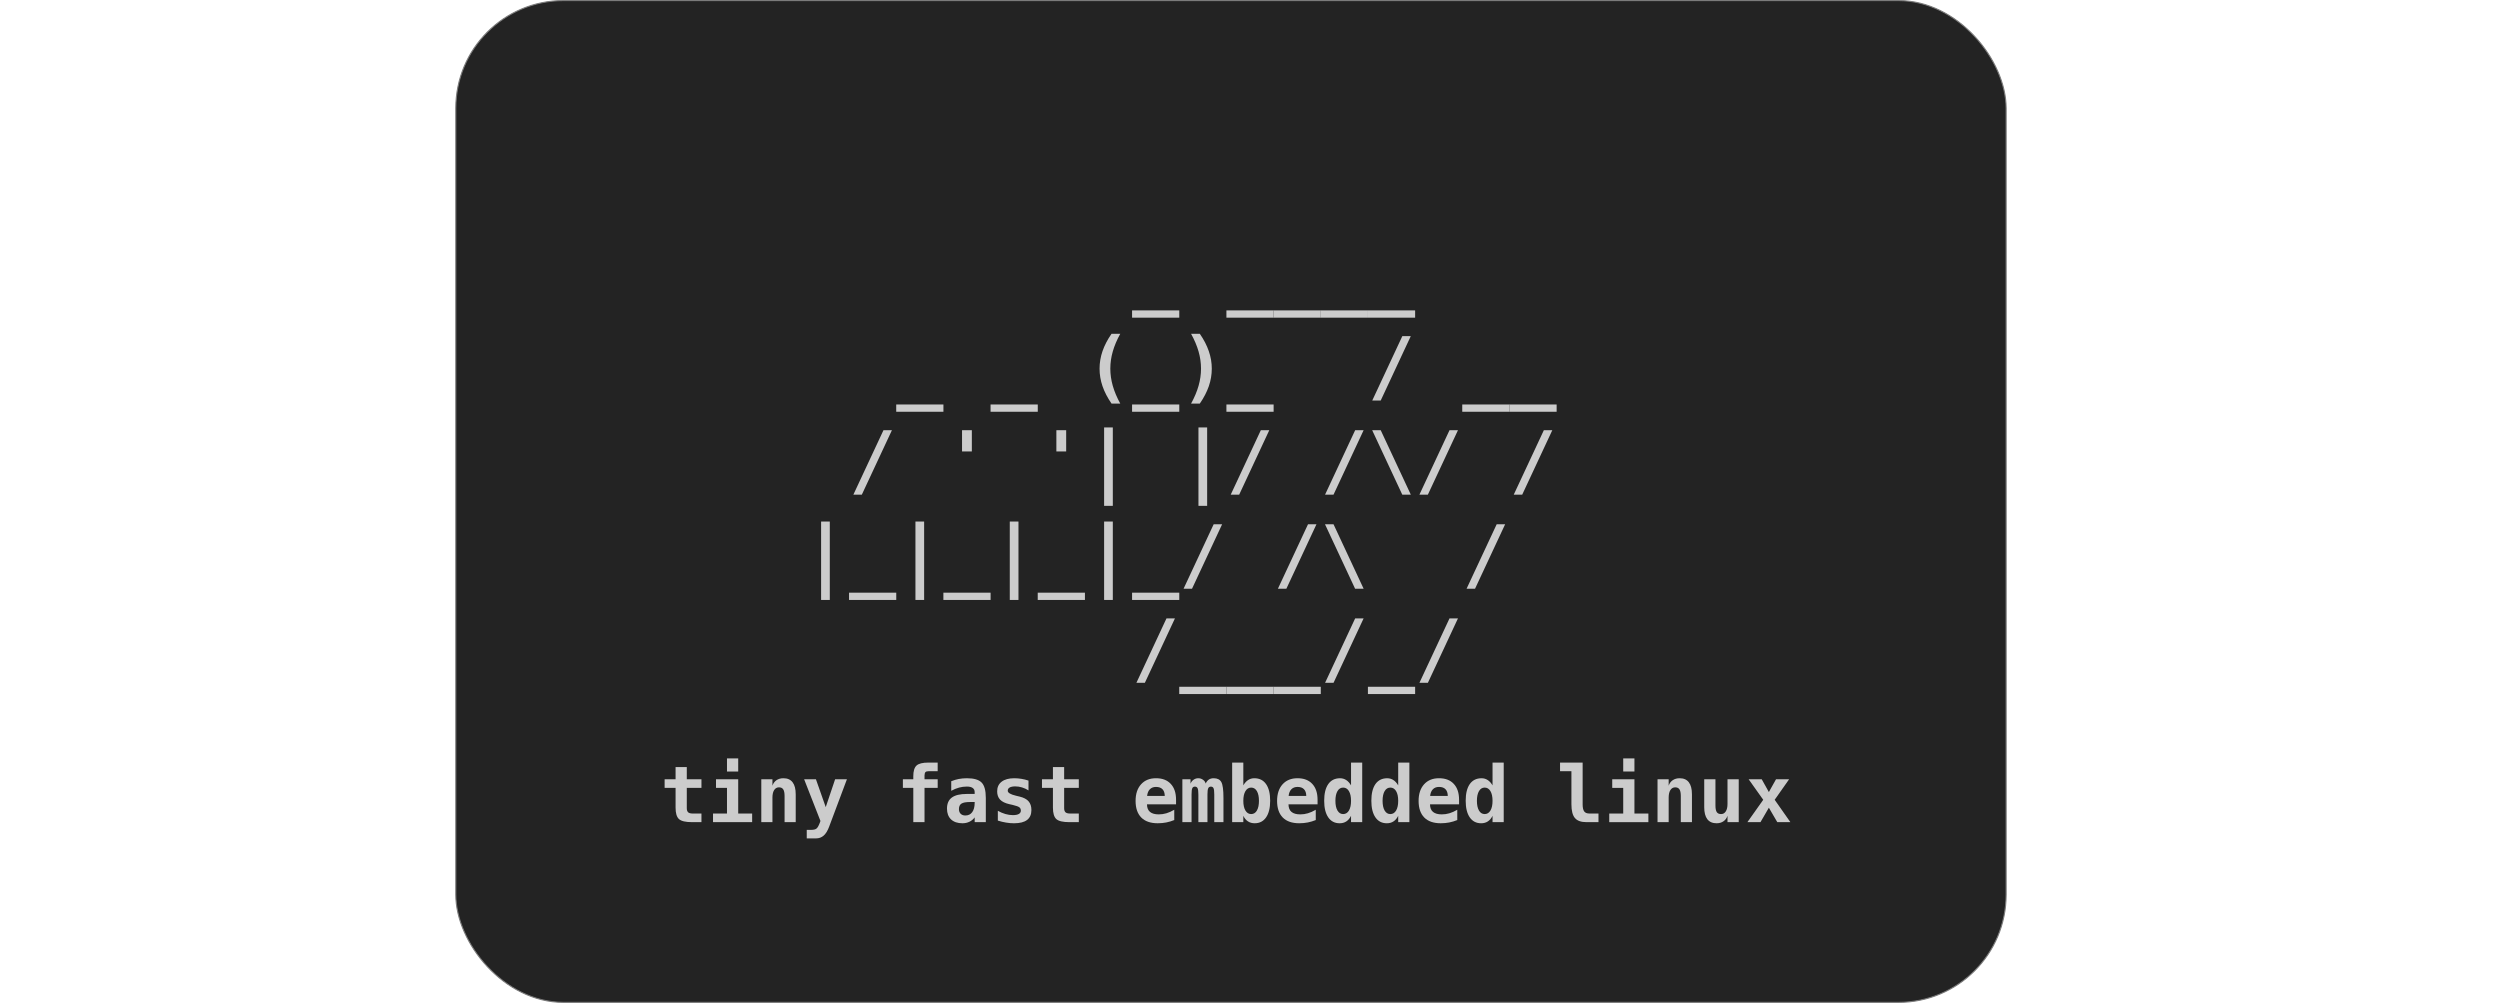 <?xml version="1.0" encoding="UTF-8" standalone="no"?>
<!-- Created with Inkscape (http://www.inkscape.org/) -->

<svg
   xmlns:dc="http://purl.org/dc/elements/1.1/"
   xmlns:cc="http://creativecommons.org/ns#"
   xmlns:rdf="http://www.w3.org/1999/02/22-rdf-syntax-ns#"
   xmlns:svg="http://www.w3.org/2000/svg"
   xmlns="http://www.w3.org/2000/svg"
   xmlns:sodipodi="http://sodipodi.sourceforge.net/DTD/sodipodi-0.dtd"
   xmlns:inkscape="http://www.inkscape.org/namespaces/inkscape"
   width="1098.236"
   height="440.577"
   viewBox="0 0 290.575 116.569"
   version="1.1"
   id="svg8"
   inkscape:version="0.92.2 (5c3e80d, 2017-08-06)"
   sodipodi:docname="mizy.black.svg">
  <defs
     id="defs2" />
  <sodipodi:namedview
     id="base"
     pagecolor="#ffffff"
     bordercolor="#666666"
     borderopacity="1.0"
     inkscape:pageopacity="0.0"
     inkscape:pageshadow="2"
     inkscape:zoom="0.70710678"
     inkscape:cx="534.49102"
     inkscape:cy="261.00629"
     inkscape:document-units="mm"
     inkscape:current-layer="text4506"
     showgrid="false"
     fit-margin-top="0"
     fit-margin-left="0"
     fit-margin-right="0"
     fit-margin-bottom="0"
     units="px"
     inkscape:window-width="1920"
     inkscape:window-height="1021"
     inkscape:window-x="0"
     inkscape:window-y="0"
     inkscape:window-maximized="1" />
  <g
     inkscape:label="Layer 1"
     inkscape:groupmode="layer"
     id="layer1"
     transform="translate(29.879,-9.284)">
    <rect
       style="opacity:0.98;vector-effect:none;fill:#1a1a1a;fill-opacity:0.98;stroke:#7a7a7a;stroke-width:0.131;stroke-linecap:butt;stroke-linejoin:miter;stroke-miterlimit:4;stroke-dasharray:none;stroke-dashoffset:0;stroke-opacity:1"
       id="rect4524-2"
       width="180.194"
       height="116.439"
       x="23.099"
       y="9.349"
       ry="12.517" />
    <g
       aria-label="            http://hyphop.github.io/mizy
                        _ ____         
                   _ _ (_)_  / __      
                  / ' '| |/ /\/ /      
                 |_|_|_|_/ /\  /       
                        /___/_/        

              tiny fast embedded linux
"
       style="font-style:normal;font-weight:normal;font-size:4.882px;line-height:1.25;font-family:sans-serif;letter-spacing:0px;word-spacing:0px;fill:#cccccc;fill-opacity:1;stroke:none;stroke-width:0.122"
       id="text4506">
      <path
         d="m 107.189,45.361 v 0.846 h -5.487 v -0.846 z"
         style="font-style:normal;font-variant:normal;font-weight:bold;font-stretch:normal;font-size:9.114px;line-height:1.2;font-family:'Bitstream Vera Sans Mono';-inkscape-font-specification:'Bitstream Vera Sans Mono Bold';fill:#cccccc;stroke-width:0.122"
         id="path879" />
      <path
         d="m 118.154,45.361 v 0.846 h -5.487 v -0.846 z"
         style="font-style:normal;font-variant:normal;font-weight:bold;font-stretch:normal;font-size:9.114px;line-height:1.2;font-family:'Bitstream Vera Sans Mono';-inkscape-font-specification:'Bitstream Vera Sans Mono Bold';fill:#cccccc;stroke-width:0.122"
         id="path881" />
      <path
         d="m 123.636,45.361 v 0.846 h -5.487 v -0.846 z"
         style="font-style:normal;font-variant:normal;font-weight:bold;font-stretch:normal;font-size:9.114px;line-height:1.2;font-family:'Bitstream Vera Sans Mono';-inkscape-font-specification:'Bitstream Vera Sans Mono Bold';fill:#cccccc;stroke-width:0.122"
         id="path883" />
      <path
         d="m 129.119,45.361 v 0.846 h -5.487 v -0.846 z"
         style="font-style:normal;font-variant:normal;font-weight:bold;font-stretch:normal;font-size:9.114px;line-height:1.2;font-family:'Bitstream Vera Sans Mono';-inkscape-font-specification:'Bitstream Vera Sans Mono Bold';fill:#cccccc;stroke-width:0.122"
         id="path885" />
      <path
         d="m 134.601,45.361 v 0.846 h -5.487 v -0.846 z"
         style="font-style:normal;font-variant:normal;font-weight:bold;font-stretch:normal;font-size:9.114px;line-height:1.2;font-family:'Bitstream Vera Sans Mono';-inkscape-font-specification:'Bitstream Vera Sans Mono Bold';fill:#cccccc;stroke-width:0.122"
         id="path887" />
      <path
         d="m 79.776,56.297 v 0.846 H 74.289 v -0.846 z"
         style="font-style:normal;font-variant:normal;font-weight:bold;font-stretch:normal;font-size:9.114px;line-height:1.2;font-family:'Bitstream Vera Sans Mono';-inkscape-font-specification:'Bitstream Vera Sans Mono Bold';fill:#cccccc;stroke-width:0.122"
         id="path889" />
      <path
         d="m 90.741,56.297 v 0.846 h -5.487 v -0.846 z"
         style="font-style:normal;font-variant:normal;font-weight:bold;font-stretch:normal;font-size:9.114px;line-height:1.2;font-family:'Bitstream Vera Sans Mono';-inkscape-font-specification:'Bitstream Vera Sans Mono Bold';fill:#cccccc;stroke-width:0.122"
         id="path891" />
      <path
         d="m 100.331,48.078 q -0.587,1.064 -0.872,2.06 -0.285,0.997 -0.285,1.994 0,0.988 0.285,1.994 0.285,1.001 0.872,2.069 H 99.316 Q 98.609,55.167 98.266,54.17 97.923,53.169 97.923,52.132 q 0,-1.032 0.343,-2.034 0.347,-1.006 1.05,-2.02 z"
         style="font-style:normal;font-variant:normal;font-weight:bold;font-stretch:normal;font-size:9.114px;line-height:1.2;font-family:'Bitstream Vera Sans Mono';-inkscape-font-specification:'Bitstream Vera Sans Mono Bold';fill:#cccccc;stroke-width:0.122"
         id="path893" />
      <path
         d="m 107.189,56.297 v 0.846 h -5.487 v -0.846 z"
         style="font-style:normal;font-variant:normal;font-weight:bold;font-stretch:normal;font-size:9.114px;line-height:1.2;font-family:'Bitstream Vera Sans Mono';-inkscape-font-specification:'Bitstream Vera Sans Mono Bold';fill:#cccccc;stroke-width:0.122"
         id="path895" />
      <path
         d="m 108.559,48.078 h 1.015 q 0.703,1.015 1.046,2.02 0.347,1.001 0.347,2.034 0,1.037 -0.343,2.038 -0.343,0.997 -1.05,2.025 h -1.015 q 0.587,-1.068 0.872,-2.069 0.285,-1.006 0.285,-1.994 0,-0.997 -0.285,-1.994 -0.285,-0.997 -0.872,-2.06 z"
         style="font-style:normal;font-variant:normal;font-weight:bold;font-stretch:normal;font-size:9.114px;line-height:1.2;font-family:'Bitstream Vera Sans Mono';-inkscape-font-specification:'Bitstream Vera Sans Mono Bold';fill:#cccccc;stroke-width:0.122"
         id="path897" />
      <path
         d="m 118.154,56.297 v 0.846 h -5.487 v -0.846 z"
         style="font-style:normal;font-variant:normal;font-weight:bold;font-stretch:normal;font-size:9.114px;line-height:1.2;font-family:'Bitstream Vera Sans Mono';-inkscape-font-specification:'Bitstream Vera Sans Mono Bold';fill:#cccccc;stroke-width:0.122"
         id="path899" />
      <path
         d="m 133.115,48.349 h 0.983 l -3.498,7.49 h -0.983 z"
         style="font-style:normal;font-variant:normal;font-weight:bold;font-stretch:normal;font-size:9.114px;line-height:1.2;font-family:'Bitstream Vera Sans Mono';-inkscape-font-specification:'Bitstream Vera Sans Mono Bold';fill:#cccccc;stroke-width:0.122"
         id="path901" />
      <path
         d="m 145.566,56.297 v 0.846 h -5.487 v -0.846 z"
         style="font-style:normal;font-variant:normal;font-weight:bold;font-stretch:normal;font-size:9.114px;line-height:1.2;font-family:'Bitstream Vera Sans Mono';-inkscape-font-specification:'Bitstream Vera Sans Mono Bold';fill:#cccccc;stroke-width:0.122"
         id="path903" />
      <path
         d="m 151.049,56.297 v 0.846 h -5.487 v -0.846 z"
         style="font-style:normal;font-variant:normal;font-weight:bold;font-stretch:normal;font-size:9.114px;line-height:1.2;font-family:'Bitstream Vera Sans Mono';-inkscape-font-specification:'Bitstream Vera Sans Mono Bold';fill:#cccccc;stroke-width:0.122"
         id="path905" />
      <path
         d="m 72.807,59.286 h 0.983 l -3.498,7.49 h -0.983 z"
         style="font-style:normal;font-variant:normal;font-weight:bold;font-stretch:normal;font-size:9.114px;line-height:1.2;font-family:'Bitstream Vera Sans Mono';-inkscape-font-specification:'Bitstream Vera Sans Mono Bold';fill:#cccccc;stroke-width:0.122"
         id="path907" />
      <path
         d="m 83.078,59.286 v 2.47 h -1.139 v -2.47 z"
         style="font-style:normal;font-variant:normal;font-weight:bold;font-stretch:normal;font-size:9.114px;line-height:1.2;font-family:'Bitstream Vera Sans Mono';-inkscape-font-specification:'Bitstream Vera Sans Mono Bold';fill:#cccccc;stroke-width:0.122"
         id="path909" />
      <path
         d="m 94.043,59.286 v 2.47 h -1.139 v -2.47 z"
         style="font-style:normal;font-variant:normal;font-weight:bold;font-stretch:normal;font-size:9.114px;line-height:1.2;font-family:'Bitstream Vera Sans Mono';-inkscape-font-specification:'Bitstream Vera Sans Mono Bold';fill:#cccccc;stroke-width:0.122"
         id="path911" />
      <path
         d="m 99.463,58.965 v 9.114 h -1.01 v -9.114 z"
         style="font-style:normal;font-variant:normal;font-weight:bold;font-stretch:normal;font-size:9.114px;line-height:1.2;font-family:'Bitstream Vera Sans Mono';-inkscape-font-specification:'Bitstream Vera Sans Mono Bold';fill:#cccccc;stroke-width:0.122"
         id="path913" />
      <path
         d="m 110.428,58.965 v 9.114 h -1.01 v -9.114 z"
         style="font-style:normal;font-variant:normal;font-weight:bold;font-stretch:normal;font-size:9.114px;line-height:1.2;font-family:'Bitstream Vera Sans Mono';-inkscape-font-specification:'Bitstream Vera Sans Mono Bold';fill:#cccccc;stroke-width:0.122"
         id="path915" />
      <path
         d="m 116.667,59.286 h 0.983 l -3.498,7.49 h -0.983 z"
         style="font-style:normal;font-variant:normal;font-weight:bold;font-stretch:normal;font-size:9.114px;line-height:1.2;font-family:'Bitstream Vera Sans Mono';-inkscape-font-specification:'Bitstream Vera Sans Mono Bold';fill:#cccccc;stroke-width:0.122"
         id="path917" />
      <path
         d="m 127.632,59.286 h 0.983 l -3.498,7.49 h -0.983 z"
         style="font-style:normal;font-variant:normal;font-weight:bold;font-stretch:normal;font-size:9.114px;line-height:1.2;font-family:'Bitstream Vera Sans Mono';-inkscape-font-specification:'Bitstream Vera Sans Mono Bold';fill:#cccccc;stroke-width:0.122"
         id="path919" />
      <path
         d="m 130.601,59.286 3.498,7.49 h -0.992 l -3.498,-7.49 z"
         style="font-style:normal;font-variant:normal;font-weight:bold;font-stretch:normal;font-size:9.114px;line-height:1.2;font-family:'Bitstream Vera Sans Mono';-inkscape-font-specification:'Bitstream Vera Sans Mono Bold';fill:#cccccc;stroke-width:0.122"
         id="path921" />
      <path
         d="m 138.598,59.286 h 0.983 l -3.498,7.49 h -0.983 z"
         style="font-style:normal;font-variant:normal;font-weight:bold;font-stretch:normal;font-size:9.114px;line-height:1.2;font-family:'Bitstream Vera Sans Mono';-inkscape-font-specification:'Bitstream Vera Sans Mono Bold';fill:#cccccc;stroke-width:0.122"
         id="path923" />
      <path
         d="m 149.563,59.286 h 0.983 l -3.498,7.49 h -0.983 z"
         style="font-style:normal;font-variant:normal;font-weight:bold;font-stretch:normal;font-size:9.114px;line-height:1.2;font-family:'Bitstream Vera Sans Mono';-inkscape-font-specification:'Bitstream Vera Sans Mono Bold';fill:#cccccc;stroke-width:0.122"
         id="path925" />
      <path
         d="m 66.568,69.902 v 9.114 h -1.01 v -9.114 z"
         style="font-style:normal;font-variant:normal;font-weight:bold;font-stretch:normal;font-size:9.114px;line-height:1.2;font-family:'Bitstream Vera Sans Mono';-inkscape-font-specification:'Bitstream Vera Sans Mono Bold';fill:#cccccc;stroke-width:0.122"
         id="path927" />
      <path
         d="m 74.293,78.17 v 0.846 h -5.487 v -0.846 z"
         style="font-style:normal;font-variant:normal;font-weight:bold;font-stretch:normal;font-size:9.114px;line-height:1.2;font-family:'Bitstream Vera Sans Mono';-inkscape-font-specification:'Bitstream Vera Sans Mono Bold';fill:#cccccc;stroke-width:0.122"
         id="path929" />
      <path
         d="m 77.533,69.902 v 9.114 h -1.01 v -9.114 z"
         style="font-style:normal;font-variant:normal;font-weight:bold;font-stretch:normal;font-size:9.114px;line-height:1.2;font-family:'Bitstream Vera Sans Mono';-inkscape-font-specification:'Bitstream Vera Sans Mono Bold';fill:#cccccc;stroke-width:0.122"
         id="path931" />
      <path
         d="m 85.258,78.17 v 0.846 h -5.487 v -0.846 z"
         style="font-style:normal;font-variant:normal;font-weight:bold;font-stretch:normal;font-size:9.114px;line-height:1.2;font-family:'Bitstream Vera Sans Mono';-inkscape-font-specification:'Bitstream Vera Sans Mono Bold';fill:#cccccc;stroke-width:0.122"
         id="path933" />
      <path
         d="m 88.498,69.902 v 9.114 h -1.01 v -9.114 z"
         style="font-style:normal;font-variant:normal;font-weight:bold;font-stretch:normal;font-size:9.114px;line-height:1.2;font-family:'Bitstream Vera Sans Mono';-inkscape-font-specification:'Bitstream Vera Sans Mono Bold';fill:#cccccc;stroke-width:0.122"
         id="path935" />
      <path
         d="m 96.223,78.17 v 0.846 h -5.487 v -0.846 z"
         style="font-style:normal;font-variant:normal;font-weight:bold;font-stretch:normal;font-size:9.114px;line-height:1.2;font-family:'Bitstream Vera Sans Mono';-inkscape-font-specification:'Bitstream Vera Sans Mono Bold';fill:#cccccc;stroke-width:0.122"
         id="path937" />
      <path
         d="m 99.463,69.902 v 9.114 h -1.01 v -9.114 z"
         style="font-style:normal;font-variant:normal;font-weight:bold;font-stretch:normal;font-size:9.114px;line-height:1.2;font-family:'Bitstream Vera Sans Mono';-inkscape-font-specification:'Bitstream Vera Sans Mono Bold';fill:#cccccc;stroke-width:0.122"
         id="path939" />
      <path
         d="m 107.189,78.17 v 0.846 h -5.487 v -0.846 z"
         style="font-style:normal;font-variant:normal;font-weight:bold;font-stretch:normal;font-size:9.114px;line-height:1.2;font-family:'Bitstream Vera Sans Mono';-inkscape-font-specification:'Bitstream Vera Sans Mono Bold';fill:#cccccc;stroke-width:0.122"
         id="path941" />
      <path
         d="m 111.185,70.222 h 0.983 l -3.498,7.49 H 107.687 Z"
         style="font-style:normal;font-variant:normal;font-weight:bold;font-stretch:normal;font-size:9.114px;line-height:1.2;font-family:'Bitstream Vera Sans Mono';-inkscape-font-specification:'Bitstream Vera Sans Mono Bold';fill:#cccccc;stroke-width:0.122"
         id="path943" />
      <path
         d="m 122.15,70.222 h 0.983 l -3.498,7.49 h -0.983 z"
         style="font-style:normal;font-variant:normal;font-weight:bold;font-stretch:normal;font-size:9.114px;line-height:1.2;font-family:'Bitstream Vera Sans Mono';-inkscape-font-specification:'Bitstream Vera Sans Mono Bold';fill:#cccccc;stroke-width:0.122"
         id="path945" />
      <path
         d="m 125.118,70.222 3.498,7.49 h -0.992 l -3.498,-7.49 z"
         style="font-style:normal;font-variant:normal;font-weight:bold;font-stretch:normal;font-size:9.114px;line-height:1.2;font-family:'Bitstream Vera Sans Mono';-inkscape-font-specification:'Bitstream Vera Sans Mono Bold';fill:#cccccc;stroke-width:0.122"
         id="path947" />
      <path
         d="m 144.08,70.222 h 0.983 l -3.498,7.49 h -0.983 z"
         style="font-style:normal;font-variant:normal;font-weight:bold;font-stretch:normal;font-size:9.114px;line-height:1.2;font-family:'Bitstream Vera Sans Mono';-inkscape-font-specification:'Bitstream Vera Sans Mono Bold';fill:#cccccc;stroke-width:0.122"
         id="path949" />
      <path
         d="m 105.702,81.159 h 0.983 l -3.498,7.49 h -0.983 z"
         style="font-style:normal;font-variant:normal;font-weight:bold;font-stretch:normal;font-size:9.114px;line-height:1.2;font-family:'Bitstream Vera Sans Mono';-inkscape-font-specification:'Bitstream Vera Sans Mono Bold';fill:#cccccc;stroke-width:0.122"
         id="path951" />
      <path
         d="m 112.671,89.107 v 0.846 h -5.487 v -0.846 z"
         style="font-style:normal;font-variant:normal;font-weight:bold;font-stretch:normal;font-size:9.114px;line-height:1.2;font-family:'Bitstream Vera Sans Mono';-inkscape-font-specification:'Bitstream Vera Sans Mono Bold';fill:#cccccc;stroke-width:0.122"
         id="path953" />
      <path
         d="m 118.154,89.107 v 0.846 h -5.487 v -0.846 z"
         style="font-style:normal;font-variant:normal;font-weight:bold;font-stretch:normal;font-size:9.114px;line-height:1.2;font-family:'Bitstream Vera Sans Mono';-inkscape-font-specification:'Bitstream Vera Sans Mono Bold';fill:#cccccc;stroke-width:0.122"
         id="path955" />
      <path
         d="m 123.636,89.107 v 0.846 h -5.487 v -0.846 z"
         style="font-style:normal;font-variant:normal;font-weight:bold;font-stretch:normal;font-size:9.114px;line-height:1.2;font-family:'Bitstream Vera Sans Mono';-inkscape-font-specification:'Bitstream Vera Sans Mono Bold';fill:#cccccc;stroke-width:0.122"
         id="path957" />
      <path
         d="m 127.632,81.159 h 0.983 l -3.498,7.49 h -0.983 z"
         style="font-style:normal;font-variant:normal;font-weight:bold;font-stretch:normal;font-size:9.114px;line-height:1.2;font-family:'Bitstream Vera Sans Mono';-inkscape-font-specification:'Bitstream Vera Sans Mono Bold';fill:#cccccc;stroke-width:0.122"
         id="path959" />
      <path
         d="m 134.601,89.107 v 0.846 h -5.487 v -0.846 z"
         style="font-style:normal;font-variant:normal;font-weight:bold;font-stretch:normal;font-size:9.114px;line-height:1.2;font-family:'Bitstream Vera Sans Mono';-inkscape-font-specification:'Bitstream Vera Sans Mono Bold';fill:#cccccc;stroke-width:0.122"
         id="path961" />
      <path
         d="m 138.598,81.159 h 0.983 l -3.498,7.49 h -0.983 z"
         style="font-style:normal;font-variant:normal;font-weight:bold;font-stretch:normal;font-size:9.114px;line-height:1.2;font-family:'Bitstream Vera Sans Mono';-inkscape-font-specification:'Bitstream Vera Sans Mono Bold';fill:#cccccc;stroke-width:0.122"
         id="path963" />
      <path
         d="m 49.947,98.443 v 1.415 h 1.704 v 1.001 h -1.704 v 2.359 q 0,0.334 0.16,0.481 0.165,0.142 0.543,0.142 h 1.001 v 1.001 h -1.095 q -1.121,0 -1.517,-0.356 -0.396,-0.36 -0.396,-1.331 v -2.296 h -1.273 v -1.001 h 1.273 v -1.415 z"
         style="font-style:normal;font-variant:normal;font-weight:bold;font-stretch:normal;font-size:9.114px;line-height:1.2;font-family:'Bitstream Vera Sans Mono';-inkscape-font-specification:'Bitstream Vera Sans Mono Bold';fill:#cccccc;stroke-width:0.122"
         id="path965" />
      <path
         d="m 53.342,99.859 h 2.581 v 3.983 h 1.62 v 1.001 h -4.548 v -1.001 h 1.624 v -2.982 H 53.342 Z m 1.277,-2.425 h 1.304 v 1.522 h -1.304 z"
         style="font-style:normal;font-variant:normal;font-weight:bold;font-stretch:normal;font-size:9.114px;line-height:1.2;font-family:'Bitstream Vera Sans Mono';-inkscape-font-specification:'Bitstream Vera Sans Mono Bold';fill:#cccccc;stroke-width:0.122"
         id="path967" />
      <path
         d="m 62.607,101.607 v 3.235 h -1.295 v -3.035 q 0,-0.543 -0.156,-0.774 -0.151,-0.236 -0.498,-0.236 -0.352,0 -0.556,0.316 -0.2,0.316 -0.2,0.877 v 2.853 h -1.295 v -4.984 h 1.295 v 0.748 q 0.138,-0.414 0.472,-0.641 0.334,-0.227 0.805,-0.227 0.708,0 1.068,0.472 0.36,0.467 0.36,1.397 z"
         style="font-style:normal;font-variant:normal;font-weight:bold;font-stretch:normal;font-size:9.114px;line-height:1.2;font-family:'Bitstream Vera Sans Mono';-inkscape-font-specification:'Bitstream Vera Sans Mono Bold';fill:#cccccc;stroke-width:0.122"
         id="path969" />
      <path
         d="m 66.488,105.381 q -0.263,0.703 -0.632,1.024 -0.365,0.325 -0.89,0.325 h -1.077 v -0.992 h 0.53 q 0.401,0 0.587,-0.138 0.187,-0.134 0.378,-0.627 l 0.098,-0.267 -1.896,-4.846 h 1.371 l 1.139,3.235 1.09,-3.235 h 1.371 z"
         style="font-style:normal;font-variant:normal;font-weight:bold;font-stretch:normal;font-size:9.114px;line-height:1.2;font-family:'Bitstream Vera Sans Mono';-inkscape-font-specification:'Bitstream Vera Sans Mono Bold';fill:#cccccc;stroke-width:0.122"
         id="path971" />
      <path
         d="m 77.578,99.422 v 0.436 h 1.531 v 1.001 h -1.531 v 3.983 h -1.304 v -3.983 H 75.063 v -1.001 h 1.21 v -0.347 q 0,-0.899 0.374,-1.246 0.374,-0.347 1.388,-0.347 h 1.072 v 1.001 H 78.089 q -0.294,0 -0.401,0.107 -0.102,0.107 -0.111,0.396 z"
         style="font-style:normal;font-variant:normal;font-weight:bold;font-stretch:normal;font-size:9.114px;line-height:1.2;font-family:'Bitstream Vera Sans Mono';-inkscape-font-specification:'Bitstream Vera Sans Mono Bold';fill:#cccccc;stroke-width:0.122"
         id="path973" />
      <path
         d="m 82.886,102.502 q -0.73,0 -1.019,0.187 -0.289,0.187 -0.289,0.641 0,0.338 0.2,0.538 0.2,0.2 0.543,0.2 0.516,0 0.801,-0.387 0.285,-0.392 0.285,-1.09 v -0.089 z m 1.816,-0.503 v 2.844 h -1.295 v -0.556 q -0.236,0.329 -0.605,0.507 -0.369,0.178 -0.814,0.178 -0.85,0 -1.326,-0.449 -0.472,-0.449 -0.472,-1.255 0,-0.872 0.565,-1.286 0.565,-0.418 1.749,-0.418 h 0.903 v -0.218 q 0,-0.316 -0.231,-0.476 -0.227,-0.165 -0.672,-0.165 -0.467,0 -0.908,0.12 -0.436,0.116 -0.912,0.374 v -1.113 q 0.432,-0.178 0.877,-0.263 0.445,-0.085 0.943,-0.085 1.215,0 1.704,0.494 0.494,0.494 0.494,1.767 z"
         style="font-style:normal;font-variant:normal;font-weight:bold;font-stretch:normal;font-size:9.114px;line-height:1.2;font-family:'Bitstream Vera Sans Mono';-inkscape-font-specification:'Bitstream Vera Sans Mono Bold';fill:#cccccc;stroke-width:0.122"
         id="path975" />
      <path
         d="m 89.664,100.014 v 1.139 q -0.36,-0.231 -0.752,-0.347 -0.387,-0.12 -0.779,-0.12 -0.436,0 -0.659,0.129 -0.223,0.125 -0.223,0.374 0,0.356 0.952,0.579 l 0.049,0.013 0.374,0.089 q 0.712,0.169 1.041,0.547 0.334,0.374 0.334,1.015 0,0.77 -0.507,1.157 -0.503,0.383 -1.517,0.383 -0.449,0 -0.921,-0.08 -0.472,-0.076 -0.957,-0.231 v -1.139 q 0.432,0.245 0.877,0.374 0.449,0.129 0.868,0.129 0.458,0 0.694,-0.134 0.236,-0.134 0.236,-0.387 0,-0.249 -0.169,-0.383 -0.165,-0.134 -0.792,-0.285 l -0.36,-0.08 q -0.748,-0.169 -1.09,-0.53 -0.343,-0.36 -0.343,-0.966 0,-0.721 0.521,-1.121 0.521,-0.401 1.464,-0.401 0.423,0 0.841,0.071 0.423,0.067 0.819,0.205 z"
         style="font-style:normal;font-variant:normal;font-weight:bold;font-stretch:normal;font-size:9.114px;line-height:1.2;font-family:'Bitstream Vera Sans Mono';-inkscape-font-specification:'Bitstream Vera Sans Mono Bold';fill:#cccccc;stroke-width:0.122"
         id="path977" />
      <path
         d="m 93.807,98.443 v 1.415 h 1.704 v 1.001 h -1.704 v 2.359 q 0,0.334 0.16,0.481 0.165,0.142 0.543,0.142 h 1.001 v 1.001 h -1.095 q -1.121,0 -1.517,-0.356 -0.396,-0.36 -0.396,-1.331 v -2.296 h -1.273 v -1.001 h 1.273 v -1.415 z"
         style="font-style:normal;font-variant:normal;font-weight:bold;font-stretch:normal;font-size:9.114px;line-height:1.2;font-family:'Bitstream Vera Sans Mono';-inkscape-font-specification:'Bitstream Vera Sans Mono Bold';fill:#cccccc;stroke-width:0.122"
         id="path979" />
      <path
         d="m 106.606,104.598 q -0.454,0.187 -0.926,0.28 -0.472,0.093 -0.997,0.093 -1.25,0 -1.914,-0.668 -0.659,-0.672 -0.659,-1.931 0,-1.219 0.636,-1.927 0.636,-0.708 1.736,-0.708 1.108,0 1.718,0.659 0.614,0.654 0.614,1.847 v 0.53 h -3.378 q 0.004,0.587 0.347,0.877 0.343,0.289 1.024,0.289 0.449,0 0.886,-0.129 0.436,-0.129 0.912,-0.409 z m -1.104,-2.804 q -0.009,-0.516 -0.267,-0.779 -0.254,-0.267 -0.752,-0.267 -0.449,0 -0.716,0.276 -0.267,0.271 -0.316,0.774 z"
         style="font-style:normal;font-variant:normal;font-weight:bold;font-stretch:normal;font-size:9.114px;line-height:1.2;font-family:'Bitstream Vera Sans Mono';-inkscape-font-specification:'Bitstream Vera Sans Mono Bold';fill:#cccccc;stroke-width:0.122"
         id="path981" />
      <path
         d="m 110.255,100.357 q 0.147,-0.316 0.374,-0.467 0.227,-0.151 0.556,-0.151 0.645,0 0.89,0.445 0.249,0.445 0.249,1.851 v 2.808 h -1.068 v -3.2 q 0,-0.556 -0.085,-0.743 -0.085,-0.187 -0.307,-0.187 -0.223,0 -0.312,0.191 -0.089,0.191 -0.089,0.739 v 3.2 h -1.055 v -3.2 q 0,-0.547 -0.089,-0.739 -0.089,-0.191 -0.312,-0.191 -0.223,0 -0.307,0.187 -0.085,0.187 -0.085,0.743 v 3.2 h -1.068 v -4.984 h 0.948 v 0.516 q 0.111,-0.294 0.356,-0.463 0.245,-0.174 0.547,-0.174 0.303,0 0.552,0.182 0.249,0.178 0.303,0.436 z"
         style="font-style:normal;font-variant:normal;font-weight:bold;font-stretch:normal;font-size:9.114px;line-height:1.2;font-family:'Bitstream Vera Sans Mono';-inkscape-font-specification:'Bitstream Vera Sans Mono Bold';fill:#cccccc;stroke-width:0.122"
         id="path983" />
      <path
         d="m 116.449,102.364 q 0,-0.721 -0.24,-1.13 -0.24,-0.409 -0.663,-0.409 -0.423,0 -0.668,0.409 -0.245,0.409 -0.245,1.13 0,0.721 0.245,1.13 0.245,0.409 0.668,0.409 0.423,0 0.663,-0.409 0.24,-0.409 0.24,-1.13 z m -1.816,-1.798 q 0.24,-0.414 0.556,-0.619 0.32,-0.209 0.721,-0.209 0.886,0 1.362,0.676 0.481,0.676 0.481,1.94 0,1.246 -0.472,1.931 -0.472,0.685 -1.326,0.685 -0.449,0 -0.783,-0.218 -0.334,-0.218 -0.538,-0.65 v 0.739 h -1.299 v -6.924 h 1.299 z"
         style="font-style:normal;font-variant:normal;font-weight:bold;font-stretch:normal;font-size:9.114px;line-height:1.2;font-family:'Bitstream Vera Sans Mono';-inkscape-font-specification:'Bitstream Vera Sans Mono Bold';fill:#cccccc;stroke-width:0.122"
         id="path985" />
      <path
         d="m 123.053,104.598 q -0.454,0.187 -0.926,0.28 -0.472,0.093 -0.997,0.093 -1.25,0 -1.914,-0.668 -0.659,-0.672 -0.659,-1.931 0,-1.219 0.636,-1.927 0.636,-0.708 1.736,-0.708 1.108,0 1.718,0.659 0.614,0.654 0.614,1.847 v 0.53 h -3.378 q 0.004,0.587 0.347,0.877 0.343,0.289 1.024,0.289 0.449,0 0.886,-0.129 0.436,-0.129 0.912,-0.409 z m -1.104,-2.804 q -0.009,-0.516 -0.267,-0.779 -0.254,-0.267 -0.752,-0.267 -0.449,0 -0.716,0.276 -0.267,0.271 -0.316,0.774 z"
         style="font-style:normal;font-variant:normal;font-weight:bold;font-stretch:normal;font-size:9.114px;line-height:1.2;font-family:'Bitstream Vera Sans Mono';-inkscape-font-specification:'Bitstream Vera Sans Mono Bold';fill:#cccccc;stroke-width:0.122"
         id="path987" />
      <path
         d="m 127.152,100.566 v -2.648 h 1.299 v 6.924 h -1.299 V 104.104 q -0.209,0.432 -0.543,0.65 -0.329,0.218 -0.779,0.218 -0.854,0 -1.326,-0.685 -0.472,-0.685 -0.472,-1.931 0,-1.264 0.476,-1.94 0.481,-0.676 1.366,-0.676 0.401,0 0.716,0.209 0.32,0.205 0.561,0.619 z m -1.816,1.798 q 0,0.721 0.24,1.13 0.24,0.409 0.663,0.409 0.423,0 0.668,-0.409 0.245,-0.409 0.245,-1.13 0,-0.721 -0.245,-1.13 -0.245,-0.409 -0.668,-0.409 -0.423,0 -0.663,0.409 -0.24,0.409 -0.24,1.13 z"
         style="font-style:normal;font-variant:normal;font-weight:bold;font-stretch:normal;font-size:9.114px;line-height:1.2;font-family:'Bitstream Vera Sans Mono';-inkscape-font-specification:'Bitstream Vera Sans Mono Bold';fill:#cccccc;stroke-width:0.122"
         id="path989" />
      <path
         d="m 132.634,100.566 v -2.648 h 1.299 v 6.924 h -1.299 V 104.104 q -0.209,0.432 -0.543,0.65 -0.329,0.218 -0.779,0.218 -0.854,0 -1.326,-0.685 -0.472,-0.685 -0.472,-1.931 0,-1.264 0.476,-1.94 0.481,-0.676 1.366,-0.676 0.401,0 0.716,0.209 0.32,0.205 0.561,0.619 z m -1.816,1.798 q 0,0.721 0.24,1.13 0.24,0.409 0.663,0.409 0.423,0 0.668,-0.409 0.245,-0.409 0.245,-1.13 0,-0.721 -0.245,-1.13 -0.245,-0.409 -0.668,-0.409 -0.423,0 -0.663,0.409 -0.24,0.409 -0.24,1.13 z"
         style="font-style:normal;font-variant:normal;font-weight:bold;font-stretch:normal;font-size:9.114px;line-height:1.2;font-family:'Bitstream Vera Sans Mono';-inkscape-font-specification:'Bitstream Vera Sans Mono Bold';fill:#cccccc;stroke-width:0.122"
         id="path991" />
      <path
         d="m 139.501,104.598 q -0.454,0.187 -0.926,0.28 -0.472,0.093 -0.997,0.093 -1.25,0 -1.914,-0.668 -0.659,-0.672 -0.659,-1.931 0,-1.219 0.636,-1.927 0.636,-0.708 1.736,-0.708 1.108,0 1.718,0.659 0.614,0.654 0.614,1.847 v 0.53 h -3.378 q 0.004,0.587 0.347,0.877 0.343,0.289 1.024,0.289 0.449,0 0.886,-0.129 0.436,-0.129 0.912,-0.409 z m -1.104,-2.804 q -0.009,-0.516 -0.267,-0.779 -0.254,-0.267 -0.752,-0.267 -0.449,0 -0.716,0.276 -0.267,0.271 -0.316,0.774 z"
         style="font-style:normal;font-variant:normal;font-weight:bold;font-stretch:normal;font-size:9.114px;line-height:1.2;font-family:'Bitstream Vera Sans Mono';-inkscape-font-specification:'Bitstream Vera Sans Mono Bold';fill:#cccccc;stroke-width:0.122"
         id="path993" />
      <path
         d="m 143.599,100.566 v -2.648 h 1.299 v 6.924 h -1.299 V 104.104 q -0.209,0.432 -0.543,0.65 -0.329,0.218 -0.779,0.218 -0.854,0 -1.326,-0.685 -0.472,-0.685 -0.472,-1.931 0,-1.264 0.476,-1.94 0.481,-0.676 1.366,-0.676 0.401,0 0.716,0.209 0.32,0.205 0.561,0.619 z m -1.816,1.798 q 0,0.721 0.24,1.13 0.24,0.409 0.663,0.409 0.423,0 0.668,-0.409 0.245,-0.409 0.245,-1.13 0,-0.721 -0.245,-1.13 -0.245,-0.409 -0.668,-0.409 -0.423,0 -0.663,0.409 -0.24,0.409 -0.24,1.13 z"
         style="font-style:normal;font-variant:normal;font-weight:bold;font-stretch:normal;font-size:9.114px;line-height:1.2;font-family:'Bitstream Vera Sans Mono';-inkscape-font-specification:'Bitstream Vera Sans Mono Bold';fill:#cccccc;stroke-width:0.122"
         id="path995" />
      <path
         d="M 152.767,102.765 V 98.92 H 151.445 V 97.918 h 2.626 v 4.846 q 0,0.587 0.182,0.832 0.182,0.245 0.619,0.245 h 1.041 v 1.001 h -1.406 q -0.93,0 -1.335,-0.481 -0.405,-0.481 -0.405,-1.598 z"
         style="font-style:normal;font-variant:normal;font-weight:bold;font-stretch:normal;font-size:9.114px;line-height:1.2;font-family:'Bitstream Vera Sans Mono';-inkscape-font-specification:'Bitstream Vera Sans Mono Bold';fill:#cccccc;stroke-width:0.122"
         id="path997" />
      <path
         d="m 157.511,99.859 h 2.581 v 3.983 h 1.62 v 1.001 h -4.548 v -1.001 h 1.624 v -2.982 h -1.277 z m 1.277,-2.425 h 1.304 v 1.522 h -1.304 z"
         style="font-style:normal;font-variant:normal;font-weight:bold;font-stretch:normal;font-size:9.114px;line-height:1.2;font-family:'Bitstream Vera Sans Mono';-inkscape-font-specification:'Bitstream Vera Sans Mono Bold';fill:#cccccc;stroke-width:0.122"
         id="path999" />
      <path
         d="m 166.776,101.607 v 3.235 h -1.295 v -3.035 q 0,-0.543 -0.156,-0.774 -0.151,-0.236 -0.498,-0.236 -0.352,0 -0.556,0.316 -0.2,0.316 -0.2,0.877 v 2.853 h -1.295 v -4.984 h 1.295 v 0.748 q 0.138,-0.414 0.472,-0.641 0.334,-0.227 0.805,-0.227 0.708,0 1.068,0.472 0.36,0.467 0.36,1.397 z"
         style="font-style:normal;font-variant:normal;font-weight:bold;font-stretch:normal;font-size:9.114px;line-height:1.2;font-family:'Bitstream Vera Sans Mono';-inkscape-font-specification:'Bitstream Vera Sans Mono Bold';fill:#cccccc;stroke-width:0.122"
         id="path1001" />
      <path
         d="m 168.204,103.103 v -3.244 h 1.304 v 3.044 q 0,0.538 0.151,0.77 0.151,0.231 0.503,0.231 0.352,0 0.547,-0.312 0.2,-0.312 0.2,-0.872 v -2.861 h 1.304 v 4.984 h -1.304 V 104.104 q -0.138,0.414 -0.472,0.641 -0.329,0.227 -0.797,0.227 -0.712,0 -1.077,-0.472 -0.36,-0.472 -0.36,-1.397 z"
         style="font-style:normal;font-variant:normal;font-weight:bold;font-stretch:normal;font-size:9.114px;line-height:1.2;font-family:'Bitstream Vera Sans Mono';-inkscape-font-specification:'Bitstream Vera Sans Mono Bold';fill:#cccccc;stroke-width:0.122"
         id="path1003" />
      <path
         d="m 178.07,99.859 -1.678,2.385 1.825,2.599 h -1.522 l -0.979,-1.678 -0.975,1.678 h -1.522 l 1.842,-2.599 -1.696,-2.385 h 1.522 l 0.828,1.486 0.832,-1.486 z"
         style="font-style:normal;font-variant:normal;font-weight:bold;font-stretch:normal;font-size:9.114px;line-height:1.2;font-family:'Bitstream Vera Sans Mono';-inkscape-font-specification:'Bitstream Vera Sans Mono Bold';fill:#cccccc;stroke-width:0.122"
         id="path1005" />
    </g>
  </g>
</svg>
